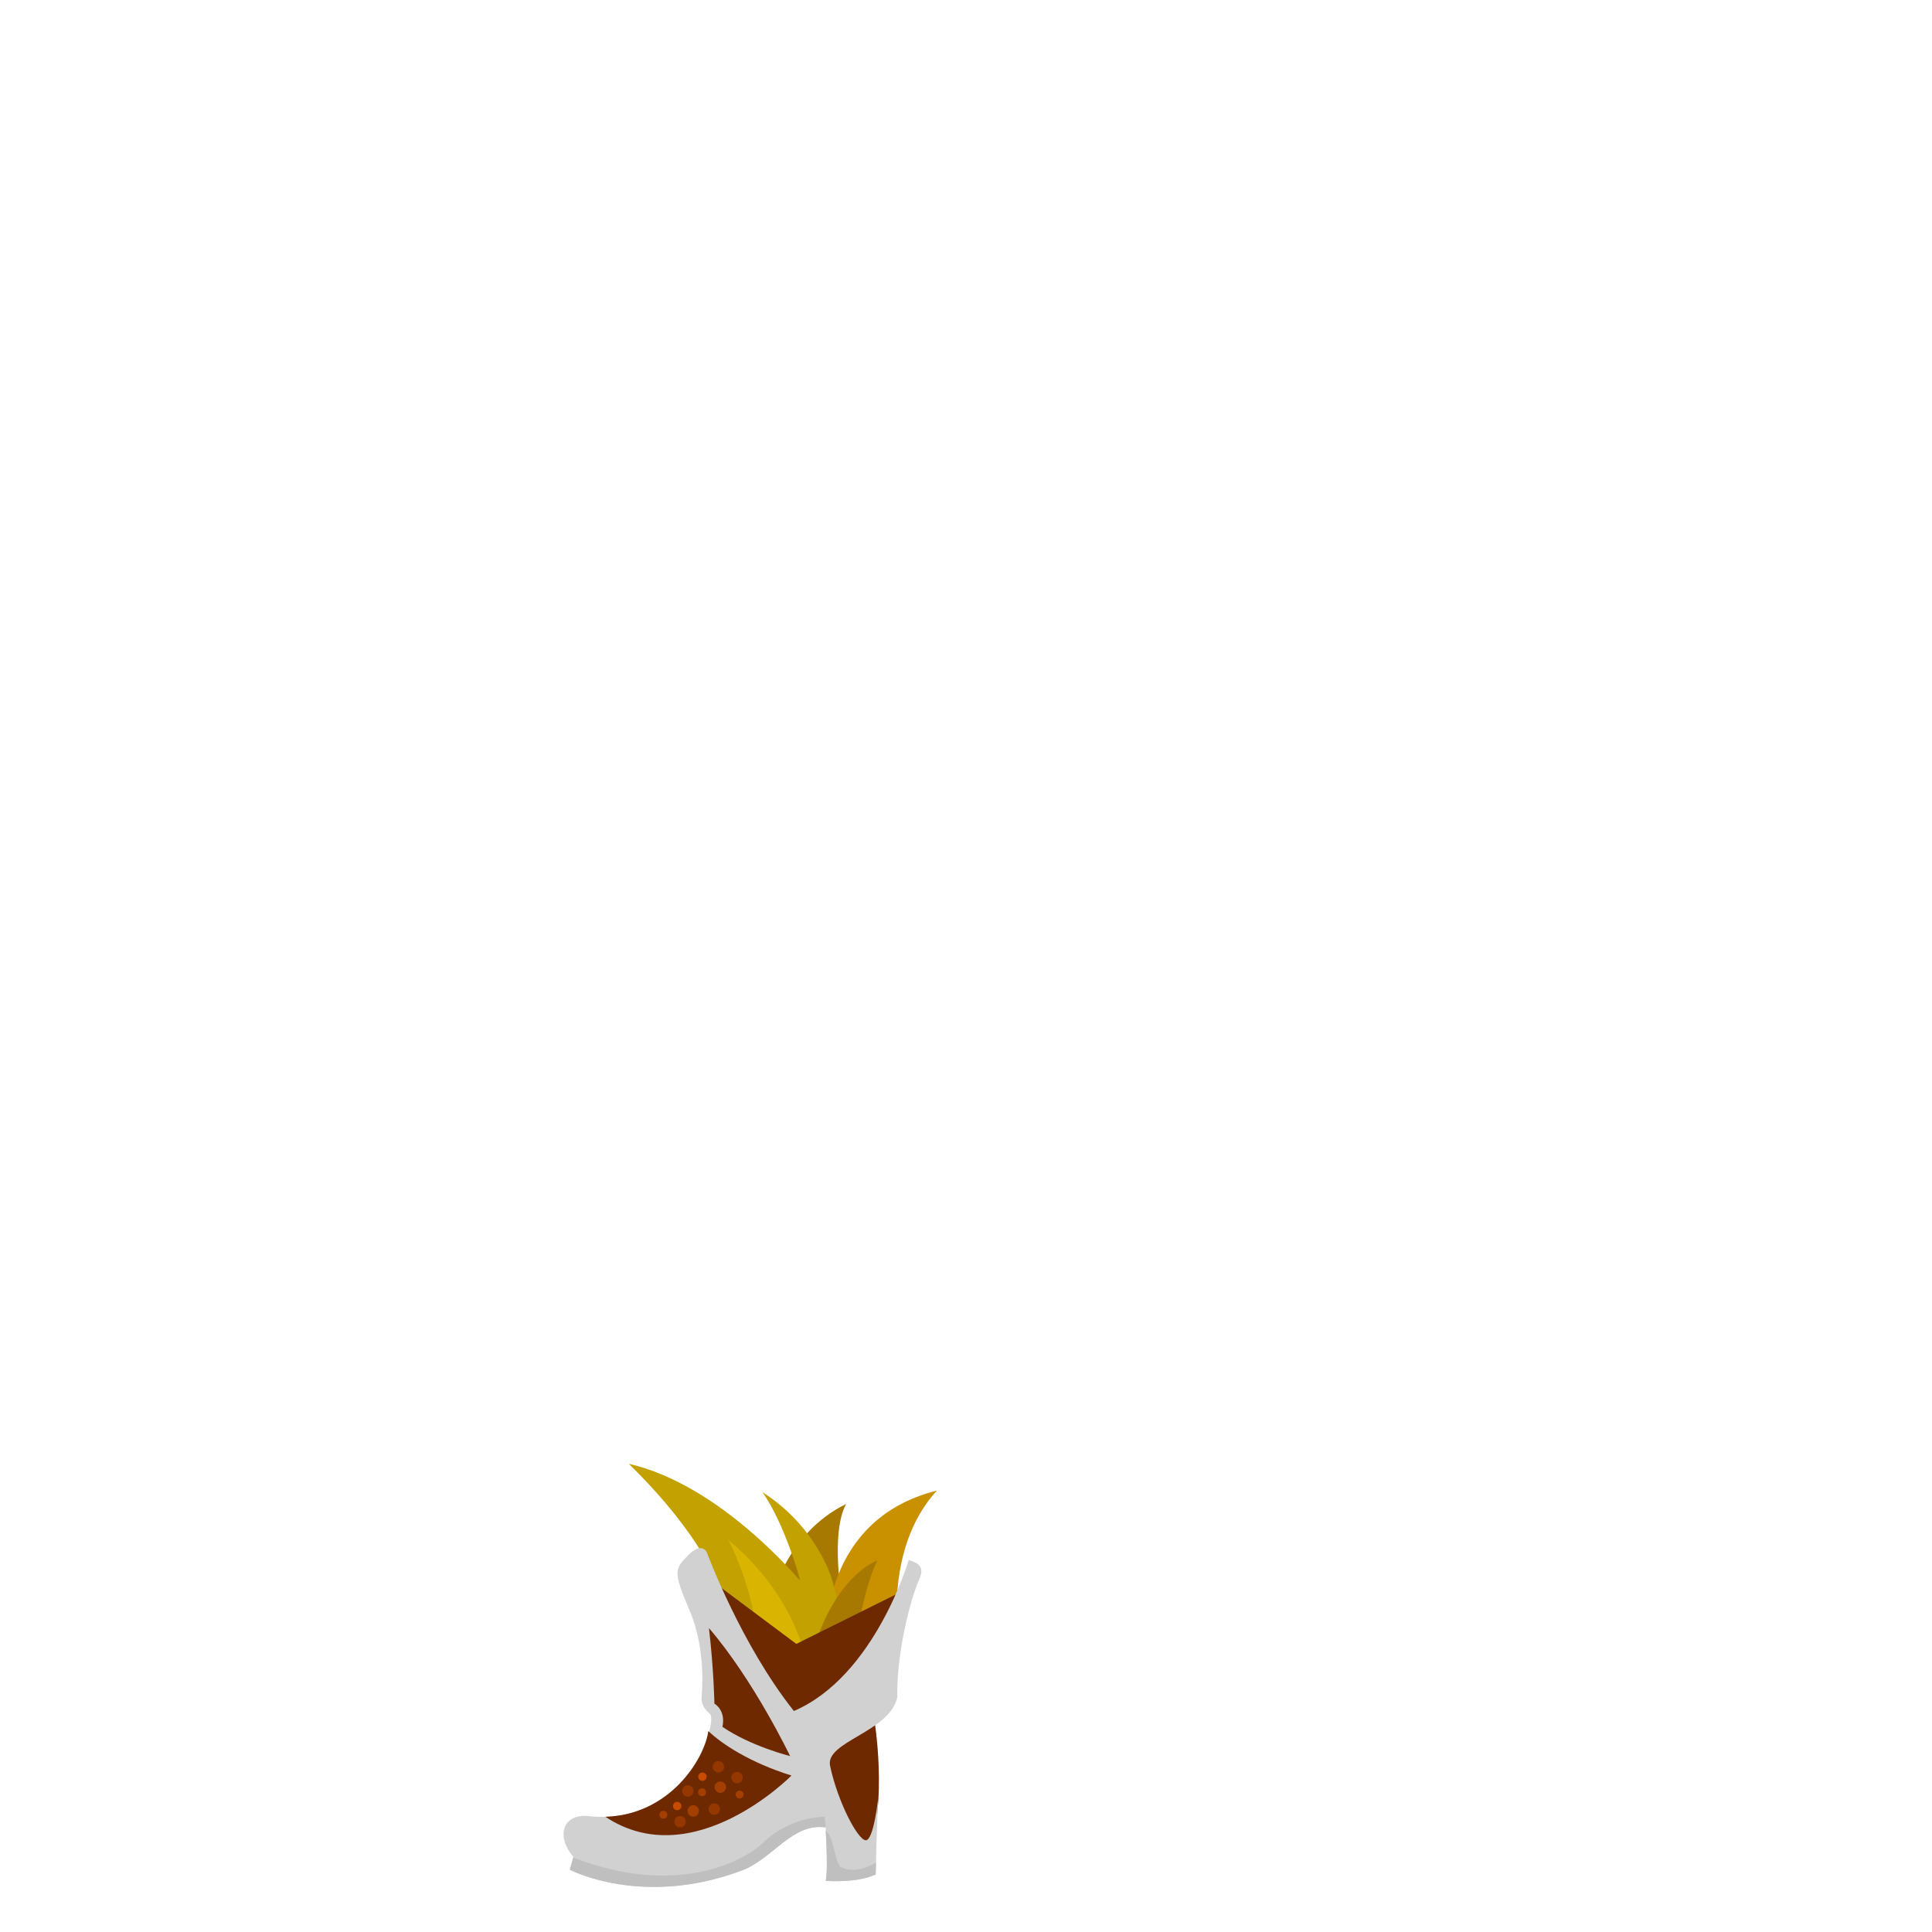 <?xml version="1.0" encoding="utf-8"?>
<!-- Generator: Adobe Illustrator 14.0.0, SVG Export Plug-In . SVG Version: 6.00 Build 43363)  -->
<!DOCTYPE svg PUBLIC "-//W3C//DTD SVG 1.1//EN" "http://www.w3.org/Graphics/SVG/1.1/DTD/svg11.dtd">
<svg version="1.1" id="content" xmlns="http://www.w3.org/2000/svg" xmlns:xlink="http://www.w3.org/1999/xlink" x="0px" y="0px"
	 width="500px" height="500px" viewBox="0 0 500 500" enable-background="new 0 0 500 500" xml:space="preserve">
<rect id="position" x="0" y="0" display="none" fill="none" stroke="#000000" width="500" height="500"/>
<g>
	<path fill="#A87900" d="M199.596,414.073c0,0,3.547-17.07,19.386-24.851c-4.249,7.849-0.94,25.53-0.94,25.53L199.596,414.073z"/>
	<path fill="#C99000" d="M213.847,423.756c0,0-1.313-30.525,28.638-38.003c-9.178,9.975-10.729,23.941-10.357,32.648
		C214.56,426.331,213.847,423.756,213.847,423.756z"/>
	<path fill="#C2A100" d="M215.257,408.573c0,0-3.802-13.401-17.939-22.399c5.631,7.881,9.904,22.802,9.685,22.794
		c-0.219-0.008-20.286-24.646-44.272-30.136c19.327,18.909,23.114,31.485,23.114,31.485l19.141,17.721l12.83-7.054
		C217.812,420.985,217.708,416.954,215.257,408.573z"/>
	<path fill="#D9B400" d="M208.529,429.587c0,0-2.525-16.437-20.066-31.108c5.838,11.458,7.141,22.286,7.141,22.286L208.529,429.587z
		"/>
	<path fill="#6E2900" d="M226.052,443.763c0,0,3.456,18.372-0.438,33.775c-7.29,0.271-7.29,0.271-7.29,0.271l-5.525-25.64
		L226.052,443.763z"/>
	<path fill="#A87900" d="M211.094,425.698c-0.275-0.255,4.752-16.833,15.978-21.897c-3.271,6.667-5.077,17.966-5.077,17.966
		L211.094,425.698z"/>
	<path fill="#6E2900" d="M234.217,411.466l-28.13,13.974l-22.792-17.025c0,0,21.852,37.673,22.04,37.429
		S228.981,433.62,234.217,411.466z"/>
	<path fill="#D1D1D1" d="M235.168,403.745c0,0-8.738,30.073-29.709,39.058c-13.748-17.27-22.505-40.982-22.505-40.982
		s-1.197-2.989-4.791,0.618s-4.051,4.146,0.343,14.453c4.395,10.307,3.084,21.904,3.084,21.904c-0.124,1.685,0.022,2.814,2.14,4.77
		c2.117,1.954-5.563,28.751-30.997,26.501c-6.593-0.994-9.302,4.598-4.328,10.535c-0.935,3.28-0.935,3.28-0.935,3.28
		s18.588,9.815,44.205,0.315c8.236-2.886,13.221-12.521,21.991-11.26c0.708,12.087,0.009,13.821,0.009,13.821
		s7.991,0.67,12.955-1.648c0.24-11.625,0.636-19.678,0.636-19.678s-1.152,10.902-3.214,10.827
		c-2.062-0.076-7.264-9.962-9.232-19.291c-1.27-6.301,15.518-8.686,17.417-17.809c-0.29-9.08,2.463-22.675,5.557-30.253
		C239.415,405.591,237.828,404.531,235.168,403.745z"/>
	<path fill="#6E2900" d="M156.665,470.178c16.606-0.469,25.689-14.883,26.647-22.188c3.523,3.369,10.773,8.166,21.519,11.521
		C204.831,459.512,179.466,485.331,156.665,470.178z"/>
	<circle fill="#943800" cx="184.861" cy="468.187" r="1.48"/>
	<circle fill="#943800" cx="185.921" cy="457.247" r="1.48"/>
	<circle fill="#943800" cx="178.007" cy="463.5" r="1.48"/>
	<circle fill="#943800" cx="190.75" cy="460.04" r="1.48"/>
	<path fill="#943800" d="M174.691,470.776c0.376-0.726,1.271-1.009,1.995-0.634c0.729,0.378,1.01,1.271,0.634,1.996
		c-0.377,0.728-1.27,1.01-1.996,0.633C174.599,472.394,174.315,471.503,174.691,470.776z"/>
	<circle fill="#A33F00" cx="186.415" cy="462.523" r="1.48"/>
	<path fill="#A33F00" d="M178.095,467.989c0.376-0.727,1.27-1.011,1.995-0.634c0.728,0.375,1.009,1.271,0.633,1.998
		c-0.376,0.724-1.27,1.009-1.996,0.631C178.001,469.609,177.719,468.715,178.095,467.989z"/>
	<circle fill="#A33F00" cx="181.699" cy="463.834" r="1.022"/>
	<circle fill="#A33F00" cx="191.421" cy="464.427" r="1.023"/>
	<circle fill="#A33F00" cx="171.686" cy="469.668" r="1.022"/>
	<path fill="#C74C00" d="M180.823,459.309c0.273-0.528,0.928-0.737,1.46-0.461c0.528,0.274,0.737,0.927,0.462,1.458
		c-0.275,0.532-0.928,0.734-1.459,0.459C180.757,460.491,180.548,459.84,180.823,459.309z"/>
	<circle fill="#C74C00" cx="175.26" cy="467.394" r="1.083"/>
	<path fill="#6E2900" d="M204.48,454.475c0,0-9.325-19.528-21.008-33.133c1.256,10.587,1.418,19.564,1.418,19.564
		s2.988,1.594,2.085,6.005C194.364,451.961,204.48,454.475,204.48,454.475z"/>
	<path fill="#BFBFBF" d="M191.675,484.198c-25.617,9.5-44.205-0.315-44.205-0.315s0.002-0.007,0.895-3.142
		c26.486,10.265,43.993,1.097,49.224-3.937c7.063-6.796,15.862-6.621,15.862-6.621l0.217,2.755
		C204.894,471.677,199.911,481.313,191.675,484.198z"/>
	<path fill="#BFBFBF" d="M213.675,486.76c0,0,0.668-1.662,0.037-13.019c2.068,1.765,2.261,7.451,3.702,9.356
		c3.29,1.8,7.165,0.176,9.285-1.03c-0.025,0.987-0.048,1.994-0.069,3.043C221.666,487.43,213.675,486.76,213.675,486.76z"/>
</g>
</svg>
